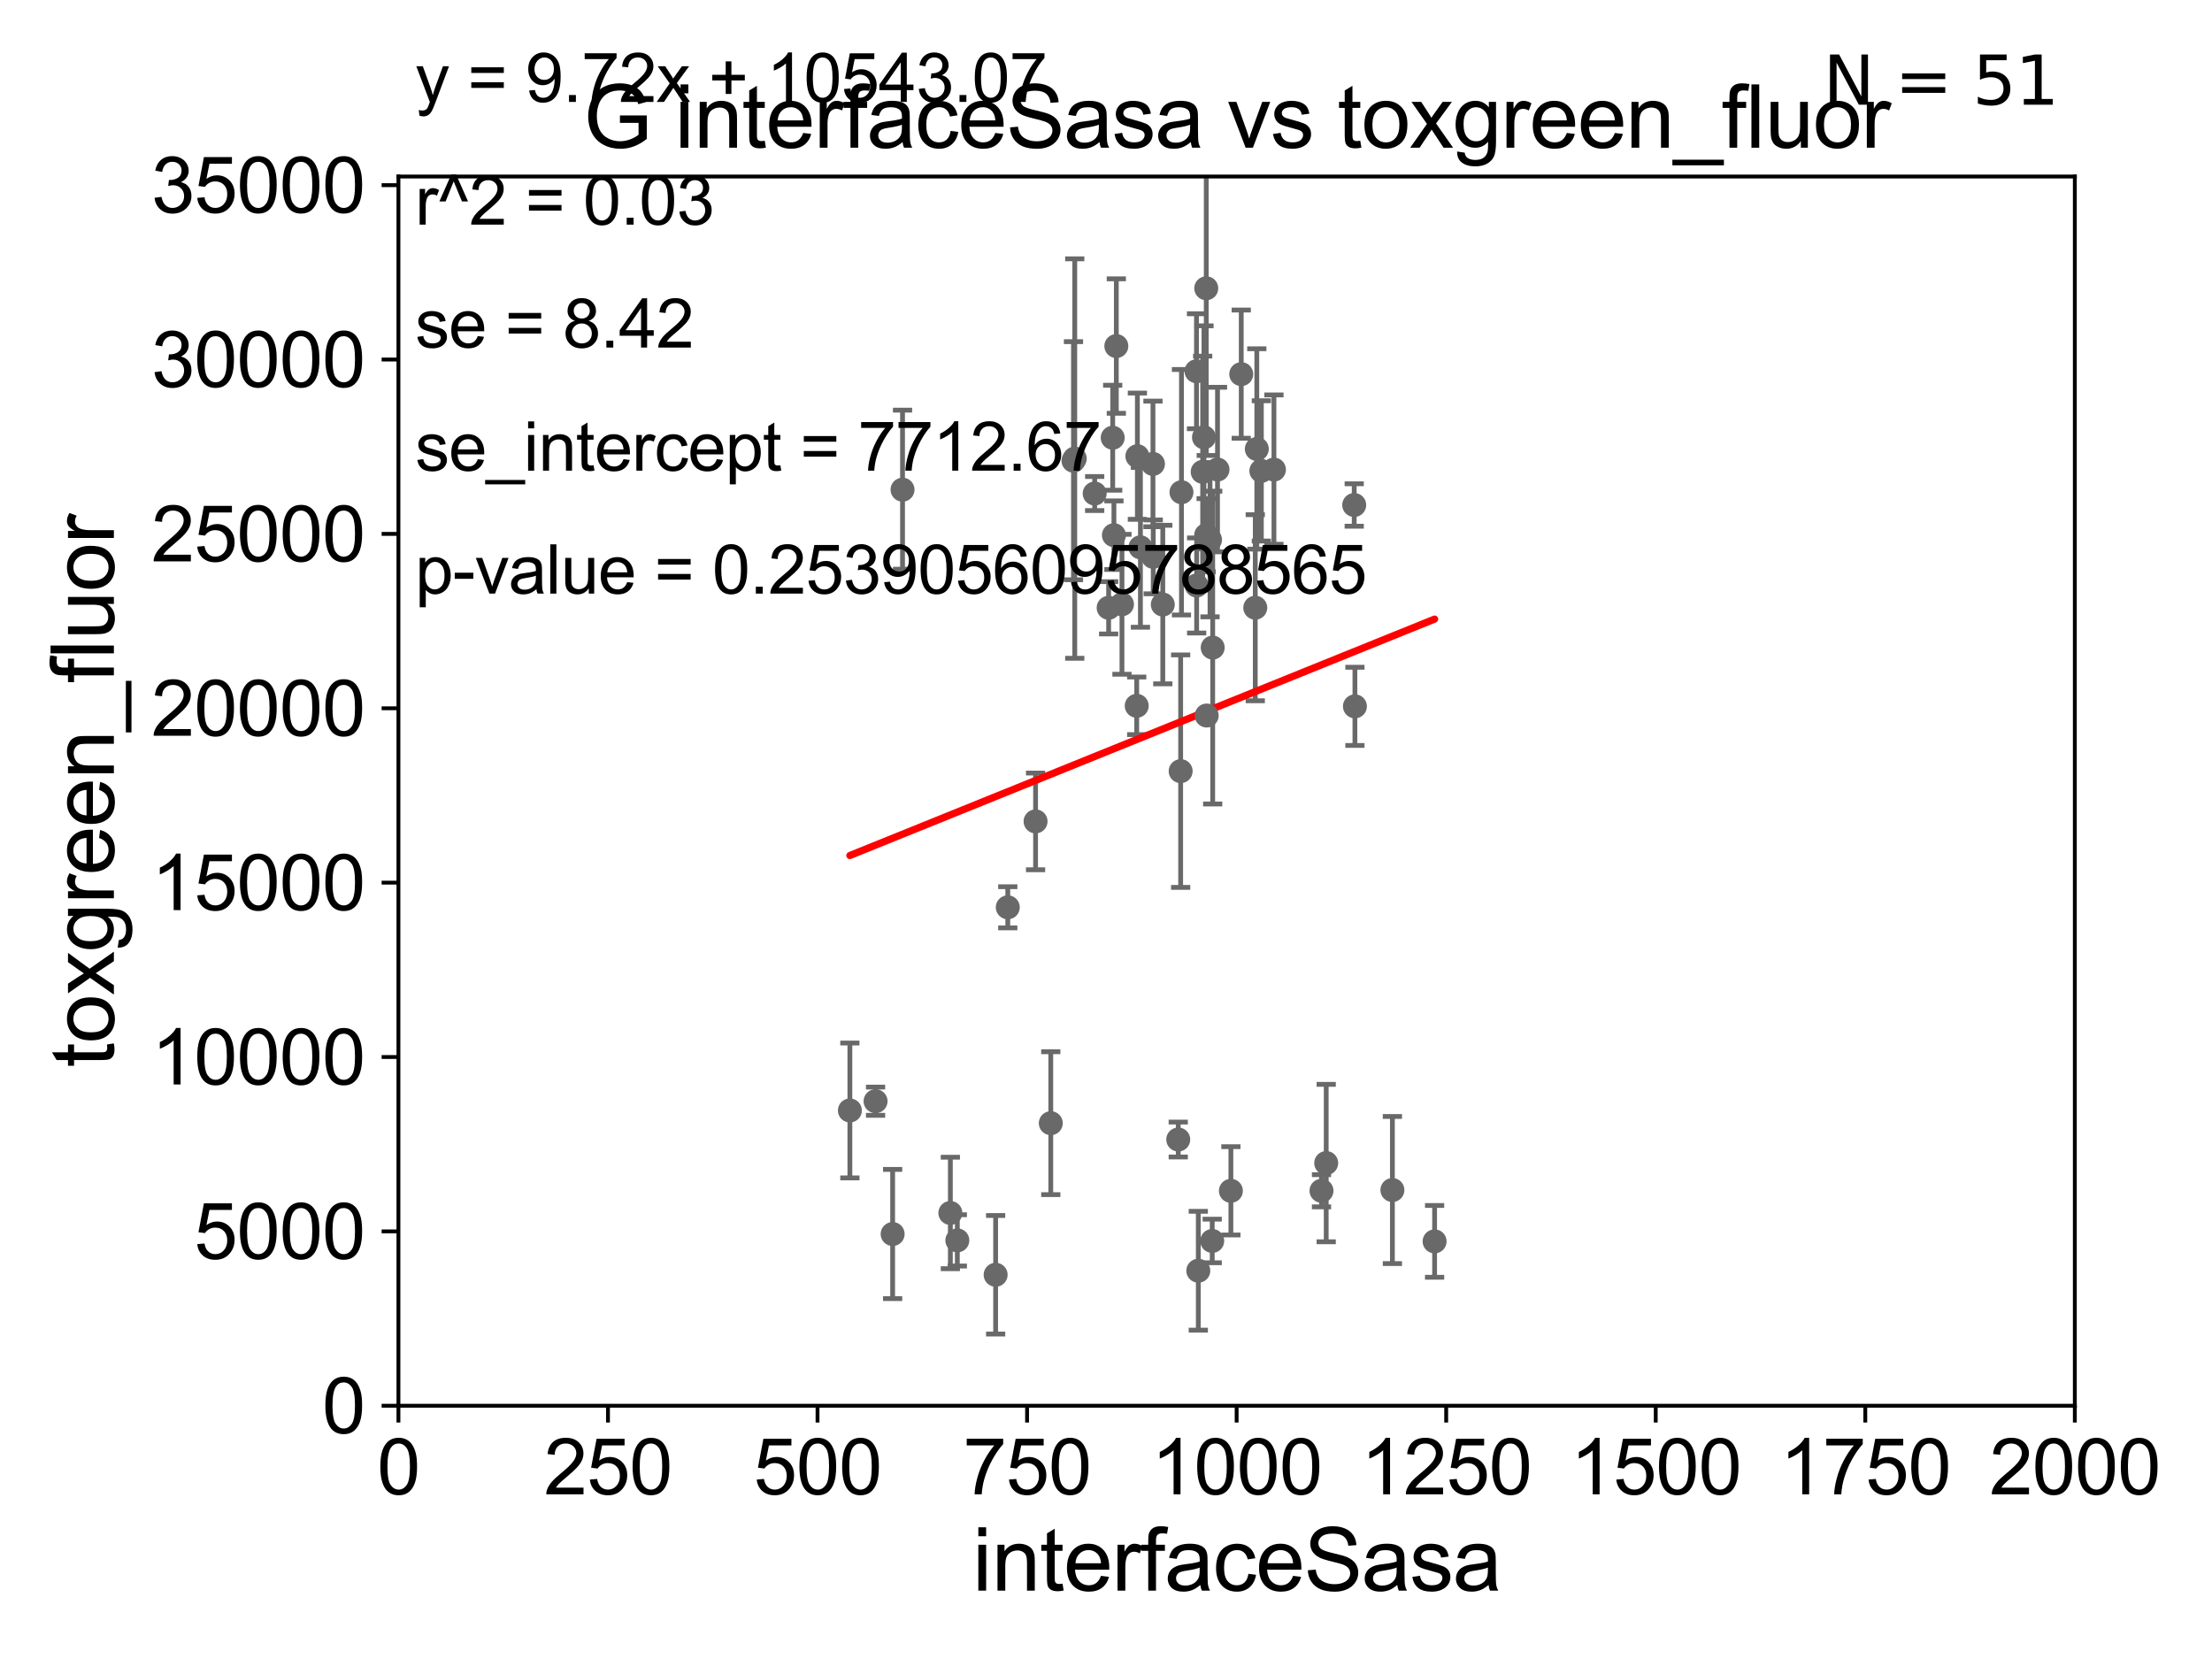 <?xml version="1.0" encoding="utf-8" standalone="no"?>
<!DOCTYPE svg PUBLIC "-//W3C//DTD SVG 1.1//EN"
  "http://www.w3.org/Graphics/SVG/1.1/DTD/svg11.dtd">
<svg xmlns:xlink="http://www.w3.org/1999/xlink" width="460.8pt" height="345.6pt" viewBox="0 0 460.8 345.6" xmlns="http://www.w3.org/2000/svg" version="1.1">
 <defs>
  <style type="text/css">*{stroke-linejoin: round; stroke-linecap: butt}</style>
 </defs>
 <g id="figure_1">
  <g id="patch_1">
   <path d="M 0 345.6 
L 460.8 345.6 
L 460.8 0 
L 0 0 
z
" style="fill: #ffffff"/>
  </g>
  <g id="axes_1">
   <g id="patch_2">
    <path d="M 83 292.84 
L 432.225 292.84 
L 432.225 36.775 
L 83 36.775 
z
" style="fill: #ffffff"/>
   </g>
   <g id="PathCollection_1">
    <defs>
     <path id="m95b4ad730a" d="M 0 1.118 
C 0.297 1.118 0.581 1 0.791 0.791 
C 1 0.581 1.118 0.297 1.118 0 
C 1.118 -0.297 1 -0.581 0.791 -0.791 
C 0.581 -1 0.297 -1.118 0 -1.118 
C -0.297 -1.118 -0.581 -1 -0.791 -0.791 
C -1 -0.581 -1.118 -0.297 -1.118 0 
C -1.118 0.297 -1 0.581 -0.791 0.791 
C -0.581 1 -0.297 1.118 0 1.118 
z
" style="stroke: #696969"/>
    </defs>
    <g clip-path="url(#pc1c7339871)">
     <use xlink:href="#m95b4ad730a" x="230.949" y="126.613" style="fill: #696969; stroke: #696969"/>
     <use xlink:href="#m95b4ad730a" x="252.07" y="112.428" style="fill: #696969; stroke: #696969"/>
     <use xlink:href="#m95b4ad730a" x="223.891" y="95.527" style="fill: #696969; stroke: #696969"/>
     <use xlink:href="#m95b4ad730a" x="228.042" y="102.813" style="fill: #696969; stroke: #696969"/>
     <use xlink:href="#m95b4ad730a" x="185.953" y="257.071" style="fill: #696969; stroke: #696969"/>
     <use xlink:href="#m95b4ad730a" x="246.121" y="102.541" style="fill: #696969; stroke: #696969"/>
     <use xlink:href="#m95b4ad730a" x="223.626" y="95.974" style="fill: #696969; stroke: #696969"/>
     <use xlink:href="#m95b4ad730a" x="207.41" y="265.558" style="fill: #696969; stroke: #696969"/>
     <use xlink:href="#m95b4ad730a" x="236.938" y="95.033" style="fill: #696969; stroke: #696969"/>
     <use xlink:href="#m95b4ad730a" x="232.051" y="111.489" style="fill: #696969; stroke: #696969"/>
     <use xlink:href="#m95b4ad730a" x="251.267" y="111.488" style="fill: #696969; stroke: #696969"/>
     <use xlink:href="#m95b4ad730a" x="253.63" y="97.813" style="fill: #696969; stroke: #696969"/>
     <use xlink:href="#m95b4ad730a" x="256.416" y="248.073" style="fill: #696969; stroke: #696969"/>
     <use xlink:href="#m95b4ad730a" x="199.43" y="258.394" style="fill: #696969; stroke: #696969"/>
     <use xlink:href="#m95b4ad730a" x="245.451" y="237.384" style="fill: #696969; stroke: #696969"/>
     <use xlink:href="#m95b4ad730a" x="231.796" y="91.187" style="fill: #696969; stroke: #696969"/>
     <use xlink:href="#m95b4ad730a" x="240.183" y="96.642" style="fill: #696969; stroke: #696969"/>
     <use xlink:href="#m95b4ad730a" x="188.014" y="102.009" style="fill: #696969; stroke: #696969"/>
     <use xlink:href="#m95b4ad730a" x="209.94" y="189.009" style="fill: #696969; stroke: #696969"/>
     <use xlink:href="#m95b4ad730a" x="177.046" y="231.33" style="fill: #696969; stroke: #696969"/>
     <use xlink:href="#m95b4ad730a" x="298.854" y="258.602" style="fill: #696969; stroke: #696969"/>
     <use xlink:href="#m95b4ad730a" x="250.81" y="91.102" style="fill: #696969; stroke: #696969"/>
     <use xlink:href="#m95b4ad730a" x="249.252" y="77.339" style="fill: #696969; stroke: #696969"/>
     <use xlink:href="#m95b4ad730a" x="252.627" y="134.903" style="fill: #696969; stroke: #696969"/>
     <use xlink:href="#m95b4ad730a" x="215.728" y="171.111" style="fill: #696969; stroke: #696969"/>
     <use xlink:href="#m95b4ad730a" x="290.062" y="247.906" style="fill: #696969; stroke: #696969"/>
     <use xlink:href="#m95b4ad730a" x="249.627" y="264.717" style="fill: #696969; stroke: #696969"/>
     <use xlink:href="#m95b4ad730a" x="276.273" y="242.287" style="fill: #696969; stroke: #696969"/>
     <use xlink:href="#m95b4ad730a" x="261.817" y="93.526" style="fill: #696969; stroke: #696969"/>
     <use xlink:href="#m95b4ad730a" x="232.552" y="72.091" style="fill: #696969; stroke: #696969"/>
     <use xlink:href="#m95b4ad730a" x="242.231" y="125.939" style="fill: #696969; stroke: #696969"/>
     <use xlink:href="#m95b4ad730a" x="240.242" y="116.005" style="fill: #696969; stroke: #696969"/>
     <use xlink:href="#m95b4ad730a" x="251.377" y="149.058" style="fill: #696969; stroke: #696969"/>
     <use xlink:href="#m95b4ad730a" x="250.539" y="98.294" style="fill: #696969; stroke: #696969"/>
     <use xlink:href="#m95b4ad730a" x="182.396" y="229.401" style="fill: #696969; stroke: #696969"/>
     <use xlink:href="#m95b4ad730a" x="258.573" y="77.939" style="fill: #696969; stroke: #696969"/>
     <use xlink:href="#m95b4ad730a" x="236.799" y="147.034" style="fill: #696969; stroke: #696969"/>
     <use xlink:href="#m95b4ad730a" x="237.572" y="114.019" style="fill: #696969; stroke: #696969"/>
     <use xlink:href="#m95b4ad730a" x="265.386" y="97.821" style="fill: #696969; stroke: #696969"/>
     <use xlink:href="#m95b4ad730a" x="262.764" y="98.095" style="fill: #696969; stroke: #696969"/>
     <use xlink:href="#m95b4ad730a" x="275.292" y="248.059" style="fill: #696969; stroke: #696969"/>
     <use xlink:href="#m95b4ad730a" x="245.952" y="160.644" style="fill: #696969; stroke: #696969"/>
     <use xlink:href="#m95b4ad730a" x="282.254" y="147.143" style="fill: #696969; stroke: #696969"/>
     <use xlink:href="#m95b4ad730a" x="251.283" y="60.054" style="fill: #696969; stroke: #696969"/>
     <use xlink:href="#m95b4ad730a" x="282.107" y="105.2" style="fill: #696969; stroke: #696969"/>
     <use xlink:href="#m95b4ad730a" x="218.899" y="233.98" style="fill: #696969; stroke: #696969"/>
     <use xlink:href="#m95b4ad730a" x="197.977" y="252.683" style="fill: #696969; stroke: #696969"/>
     <use xlink:href="#m95b4ad730a" x="233.726" y="125.886" style="fill: #696969; stroke: #696969"/>
     <use xlink:href="#m95b4ad730a" x="252.528" y="258.514" style="fill: #696969; stroke: #696969"/>
     <use xlink:href="#m95b4ad730a" x="249.283" y="121.968" style="fill: #696969; stroke: #696969"/>
     <use xlink:href="#m95b4ad730a" x="261.494" y="126.6" style="fill: #696969; stroke: #696969"/>
    </g>
   </g>
   <g id="matplotlib.axis_1">
    <g id="xtick_1">
     <g id="line2d_1">
      <defs>
       <path id="m14456c4f73" d="M 0 0 
L 0 3.5 
" style="stroke: #000000; stroke-width: 0.8"/>
      </defs>
      <g>
       <use xlink:href="#m14456c4f73" x="83" y="292.84" style="stroke: #000000; stroke-width: 0.8"/>
      </g>
     </g>
     <g id="text_1">
      <!-- 0 -->
      <g transform="translate(78.551 311.293)scale(0.16 -0.16)">
       <defs>
        <path id="ArialMT-30" d="M 266 2259 
Q 266 3072 433 3567 
Q 600 4063 929 4331 
Q 1259 4600 1759 4600 
Q 2128 4600 2406 4451 
Q 2684 4303 2865 4023 
Q 3047 3744 3150 3342 
Q 3253 2941 3253 2259 
Q 3253 1453 3087 958 
Q 2922 463 2592 192 
Q 2263 -78 1759 -78 
Q 1097 -78 719 397 
Q 266 969 266 2259 
z
M 844 2259 
Q 844 1131 1108 757 
Q 1372 384 1759 384 
Q 2147 384 2411 759 
Q 2675 1134 2675 2259 
Q 2675 3391 2411 3762 
Q 2147 4134 1753 4134 
Q 1366 4134 1134 3806 
Q 844 3388 844 2259 
z
" transform="scale(0.016)"/>
       </defs>
       <use xlink:href="#ArialMT-30"/>
      </g>
     </g>
    </g>
    <g id="xtick_2">
     <g id="line2d_2">
      <g>
       <use xlink:href="#m14456c4f73" x="126.653" y="292.84" style="stroke: #000000; stroke-width: 0.8"/>
      </g>
     </g>
     <g id="text_2">
      <!-- 250 -->
      <g transform="translate(113.307 311.293)scale(0.16 -0.16)">
       <defs>
        <path id="ArialMT-32" d="M 3222 541 
L 3222 0 
L 194 0 
Q 188 203 259 391 
Q 375 700 629 1000 
Q 884 1300 1366 1694 
Q 2113 2306 2375 2664 
Q 2638 3022 2638 3341 
Q 2638 3675 2398 3904 
Q 2159 4134 1775 4134 
Q 1369 4134 1125 3890 
Q 881 3647 878 3216 
L 300 3275 
Q 359 3922 746 4261 
Q 1134 4600 1788 4600 
Q 2447 4600 2831 4234 
Q 3216 3869 3216 3328 
Q 3216 3053 3103 2787 
Q 2991 2522 2730 2228 
Q 2469 1934 1863 1422 
Q 1356 997 1212 845 
Q 1069 694 975 541 
L 3222 541 
z
" transform="scale(0.016)"/>
        <path id="ArialMT-35" d="M 266 1200 
L 856 1250 
Q 922 819 1161 601 
Q 1400 384 1738 384 
Q 2144 384 2425 690 
Q 2706 997 2706 1503 
Q 2706 1984 2436 2262 
Q 2166 2541 1728 2541 
Q 1456 2541 1237 2417 
Q 1019 2294 894 2097 
L 366 2166 
L 809 4519 
L 3088 4519 
L 3088 3981 
L 1259 3981 
L 1013 2750 
Q 1425 3038 1878 3038 
Q 2478 3038 2890 2622 
Q 3303 2206 3303 1553 
Q 3303 931 2941 478 
Q 2500 -78 1738 -78 
Q 1113 -78 717 272 
Q 322 622 266 1200 
z
" transform="scale(0.016)"/>
       </defs>
       <use xlink:href="#ArialMT-32"/>
       <use xlink:href="#ArialMT-35" x="55.615"/>
       <use xlink:href="#ArialMT-30" x="111.23"/>
      </g>
     </g>
    </g>
    <g id="xtick_3">
     <g id="line2d_3">
      <g>
       <use xlink:href="#m14456c4f73" x="170.306" y="292.84" style="stroke: #000000; stroke-width: 0.8"/>
      </g>
     </g>
     <g id="text_3">
      <!-- 500 -->
      <g transform="translate(156.96 311.293)scale(0.16 -0.16)">
       <use xlink:href="#ArialMT-35"/>
       <use xlink:href="#ArialMT-30" x="55.615"/>
       <use xlink:href="#ArialMT-30" x="111.23"/>
      </g>
     </g>
    </g>
    <g id="xtick_4">
     <g id="line2d_4">
      <g>
       <use xlink:href="#m14456c4f73" x="213.959" y="292.84" style="stroke: #000000; stroke-width: 0.8"/>
      </g>
     </g>
     <g id="text_4">
      <!-- 750 -->
      <g transform="translate(200.613 311.293)scale(0.16 -0.16)">
       <defs>
        <path id="ArialMT-37" d="M 303 3981 
L 303 4522 
L 3269 4522 
L 3269 4084 
Q 2831 3619 2401 2847 
Q 1972 2075 1738 1259 
Q 1569 684 1522 0 
L 944 0 
Q 953 541 1156 1306 
Q 1359 2072 1739 2783 
Q 2119 3494 2547 3981 
L 303 3981 
z
" transform="scale(0.016)"/>
       </defs>
       <use xlink:href="#ArialMT-37"/>
       <use xlink:href="#ArialMT-35" x="55.615"/>
       <use xlink:href="#ArialMT-30" x="111.23"/>
      </g>
     </g>
    </g>
    <g id="xtick_5">
     <g id="line2d_5">
      <g>
       <use xlink:href="#m14456c4f73" x="257.613" y="292.84" style="stroke: #000000; stroke-width: 0.8"/>
      </g>
     </g>
     <g id="text_5">
      <!-- 1000 -->
      <g transform="translate(239.817 311.293)scale(0.16 -0.16)">
       <defs>
        <path id="ArialMT-31" d="M 2384 0 
L 1822 0 
L 1822 3584 
Q 1619 3391 1289 3197 
Q 959 3003 697 2906 
L 697 3450 
Q 1169 3672 1522 3987 
Q 1875 4303 2022 4600 
L 2384 4600 
L 2384 0 
z
" transform="scale(0.016)"/>
       </defs>
       <use xlink:href="#ArialMT-31"/>
       <use xlink:href="#ArialMT-30" x="55.615"/>
       <use xlink:href="#ArialMT-30" x="111.23"/>
       <use xlink:href="#ArialMT-30" x="166.846"/>
      </g>
     </g>
    </g>
    <g id="xtick_6">
     <g id="line2d_6">
      <g>
       <use xlink:href="#m14456c4f73" x="301.266" y="292.84" style="stroke: #000000; stroke-width: 0.8"/>
      </g>
     </g>
     <g id="text_6">
      <!-- 1250 -->
      <g transform="translate(283.471 311.293)scale(0.16 -0.16)">
       <use xlink:href="#ArialMT-31"/>
       <use xlink:href="#ArialMT-32" x="55.615"/>
       <use xlink:href="#ArialMT-35" x="111.23"/>
       <use xlink:href="#ArialMT-30" x="166.846"/>
      </g>
     </g>
    </g>
    <g id="xtick_7">
     <g id="line2d_7">
      <g>
       <use xlink:href="#m14456c4f73" x="344.919" y="292.84" style="stroke: #000000; stroke-width: 0.8"/>
      </g>
     </g>
     <g id="text_7">
      <!-- 1500 -->
      <g transform="translate(327.124 311.293)scale(0.16 -0.16)">
       <use xlink:href="#ArialMT-31"/>
       <use xlink:href="#ArialMT-35" x="55.615"/>
       <use xlink:href="#ArialMT-30" x="111.23"/>
       <use xlink:href="#ArialMT-30" x="166.846"/>
      </g>
     </g>
    </g>
    <g id="xtick_8">
     <g id="line2d_8">
      <g>
       <use xlink:href="#m14456c4f73" x="388.572" y="292.84" style="stroke: #000000; stroke-width: 0.8"/>
      </g>
     </g>
     <g id="text_8">
      <!-- 1750 -->
      <g transform="translate(370.777 311.293)scale(0.16 -0.16)">
       <use xlink:href="#ArialMT-31"/>
       <use xlink:href="#ArialMT-37" x="55.615"/>
       <use xlink:href="#ArialMT-35" x="111.23"/>
       <use xlink:href="#ArialMT-30" x="166.846"/>
      </g>
     </g>
    </g>
    <g id="xtick_9">
     <g id="line2d_9">
      <g>
       <use xlink:href="#m14456c4f73" x="432.225" y="292.84" style="stroke: #000000; stroke-width: 0.8"/>
      </g>
     </g>
     <g id="text_9">
      <!-- 2000 -->
      <g transform="translate(414.43 311.293)scale(0.16 -0.16)">
       <use xlink:href="#ArialMT-32"/>
       <use xlink:href="#ArialMT-30" x="55.615"/>
       <use xlink:href="#ArialMT-30" x="111.23"/>
       <use xlink:href="#ArialMT-30" x="166.846"/>
      </g>
     </g>
    </g>
    <g id="text_10">
     <!-- interfaceSasa -->
     <g transform="translate(202.583 331.357)scale(0.18 -0.18)">
      <defs>
       <path id="ArialMT-69" d="M 425 3934 
L 425 4581 
L 988 4581 
L 988 3934 
L 425 3934 
z
M 425 0 
L 425 3319 
L 988 3319 
L 988 0 
L 425 0 
z
" transform="scale(0.016)"/>
       <path id="ArialMT-6e" d="M 422 0 
L 422 3319 
L 928 3319 
L 928 2847 
Q 1294 3394 1984 3394 
Q 2284 3394 2536 3286 
Q 2788 3178 2913 3003 
Q 3038 2828 3088 2588 
Q 3119 2431 3119 2041 
L 3119 0 
L 2556 0 
L 2556 2019 
Q 2556 2363 2490 2533 
Q 2425 2703 2258 2804 
Q 2091 2906 1866 2906 
Q 1506 2906 1245 2678 
Q 984 2450 984 1813 
L 984 0 
L 422 0 
z
" transform="scale(0.016)"/>
       <path id="ArialMT-74" d="M 1650 503 
L 1731 6 
Q 1494 -44 1306 -44 
Q 1000 -44 831 53 
Q 663 150 594 308 
Q 525 466 525 972 
L 525 2881 
L 113 2881 
L 113 3319 
L 525 3319 
L 525 4141 
L 1084 4478 
L 1084 3319 
L 1650 3319 
L 1650 2881 
L 1084 2881 
L 1084 941 
Q 1084 700 1114 631 
Q 1144 563 1211 522 
Q 1278 481 1403 481 
Q 1497 481 1650 503 
z
" transform="scale(0.016)"/>
       <path id="ArialMT-65" d="M 2694 1069 
L 3275 997 
Q 3138 488 2766 206 
Q 2394 -75 1816 -75 
Q 1088 -75 661 373 
Q 234 822 234 1631 
Q 234 2469 665 2931 
Q 1097 3394 1784 3394 
Q 2450 3394 2872 2941 
Q 3294 2488 3294 1666 
Q 3294 1616 3291 1516 
L 816 1516 
Q 847 969 1125 678 
Q 1403 388 1819 388 
Q 2128 388 2347 550 
Q 2566 713 2694 1069 
z
M 847 1978 
L 2700 1978 
Q 2663 2397 2488 2606 
Q 2219 2931 1791 2931 
Q 1403 2931 1139 2672 
Q 875 2413 847 1978 
z
" transform="scale(0.016)"/>
       <path id="ArialMT-72" d="M 416 0 
L 416 3319 
L 922 3319 
L 922 2816 
Q 1116 3169 1280 3281 
Q 1444 3394 1641 3394 
Q 1925 3394 2219 3213 
L 2025 2691 
Q 1819 2813 1613 2813 
Q 1428 2813 1281 2702 
Q 1134 2591 1072 2394 
Q 978 2094 978 1738 
L 978 0 
L 416 0 
z
" transform="scale(0.016)"/>
       <path id="ArialMT-66" d="M 556 0 
L 556 2881 
L 59 2881 
L 59 3319 
L 556 3319 
L 556 3672 
Q 556 4006 616 4169 
Q 697 4388 901 4523 
Q 1106 4659 1475 4659 
Q 1713 4659 2000 4603 
L 1916 4113 
Q 1741 4144 1584 4144 
Q 1328 4144 1222 4034 
Q 1116 3925 1116 3625 
L 1116 3319 
L 1763 3319 
L 1763 2881 
L 1116 2881 
L 1116 0 
L 556 0 
z
" transform="scale(0.016)"/>
       <path id="ArialMT-61" d="M 2588 409 
Q 2275 144 1986 34 
Q 1697 -75 1366 -75 
Q 819 -75 525 192 
Q 231 459 231 875 
Q 231 1119 342 1320 
Q 453 1522 633 1644 
Q 813 1766 1038 1828 
Q 1203 1872 1538 1913 
Q 2219 1994 2541 2106 
Q 2544 2222 2544 2253 
Q 2544 2597 2384 2738 
Q 2169 2928 1744 2928 
Q 1347 2928 1158 2789 
Q 969 2650 878 2297 
L 328 2372 
Q 403 2725 575 2942 
Q 747 3159 1072 3276 
Q 1397 3394 1825 3394 
Q 2250 3394 2515 3294 
Q 2781 3194 2906 3042 
Q 3031 2891 3081 2659 
Q 3109 2516 3109 2141 
L 3109 1391 
Q 3109 606 3145 398 
Q 3181 191 3288 0 
L 2700 0 
Q 2613 175 2588 409 
z
M 2541 1666 
Q 2234 1541 1622 1453 
Q 1275 1403 1131 1340 
Q 988 1278 909 1158 
Q 831 1038 831 891 
Q 831 666 1001 516 
Q 1172 366 1500 366 
Q 1825 366 2078 508 
Q 2331 650 2450 897 
Q 2541 1088 2541 1459 
L 2541 1666 
z
" transform="scale(0.016)"/>
       <path id="ArialMT-63" d="M 2588 1216 
L 3141 1144 
Q 3050 572 2676 248 
Q 2303 -75 1759 -75 
Q 1078 -75 664 370 
Q 250 816 250 1647 
Q 250 2184 428 2587 
Q 606 2991 970 3192 
Q 1334 3394 1763 3394 
Q 2303 3394 2647 3120 
Q 2991 2847 3088 2344 
L 2541 2259 
Q 2463 2594 2264 2762 
Q 2066 2931 1784 2931 
Q 1359 2931 1093 2626 
Q 828 2322 828 1663 
Q 828 994 1084 691 
Q 1341 388 1753 388 
Q 2084 388 2306 591 
Q 2528 794 2588 1216 
z
" transform="scale(0.016)"/>
       <path id="ArialMT-53" d="M 288 1472 
L 859 1522 
Q 900 1178 1048 958 
Q 1197 738 1509 602 
Q 1822 466 2213 466 
Q 2559 466 2825 569 
Q 3091 672 3220 851 
Q 3350 1031 3350 1244 
Q 3350 1459 3225 1620 
Q 3100 1781 2813 1891 
Q 2628 1963 1997 2114 
Q 1366 2266 1113 2400 
Q 784 2572 623 2826 
Q 463 3081 463 3397 
Q 463 3744 659 4045 
Q 856 4347 1234 4503 
Q 1613 4659 2075 4659 
Q 2584 4659 2973 4495 
Q 3363 4331 3572 4012 
Q 3781 3694 3797 3291 
L 3216 3247 
Q 3169 3681 2898 3903 
Q 2628 4125 2100 4125 
Q 1550 4125 1298 3923 
Q 1047 3722 1047 3438 
Q 1047 3191 1225 3031 
Q 1400 2872 2139 2705 
Q 2878 2538 3153 2413 
Q 3553 2228 3743 1945 
Q 3934 1663 3934 1294 
Q 3934 928 3725 604 
Q 3516 281 3123 101 
Q 2731 -78 2241 -78 
Q 1619 -78 1198 103 
Q 778 284 539 648 
Q 300 1013 288 1472 
z
" transform="scale(0.016)"/>
       <path id="ArialMT-73" d="M 197 991 
L 753 1078 
Q 800 744 1014 566 
Q 1228 388 1613 388 
Q 2000 388 2187 545 
Q 2375 703 2375 916 
Q 2375 1106 2209 1216 
Q 2094 1291 1634 1406 
Q 1016 1563 777 1677 
Q 538 1791 414 1992 
Q 291 2194 291 2438 
Q 291 2659 392 2848 
Q 494 3038 669 3163 
Q 800 3259 1026 3326 
Q 1253 3394 1513 3394 
Q 1903 3394 2198 3281 
Q 2494 3169 2634 2976 
Q 2775 2784 2828 2463 
L 2278 2388 
Q 2241 2644 2061 2787 
Q 1881 2931 1553 2931 
Q 1166 2931 1000 2803 
Q 834 2675 834 2503 
Q 834 2394 903 2306 
Q 972 2216 1119 2156 
Q 1203 2125 1616 2013 
Q 2213 1853 2448 1751 
Q 2684 1650 2818 1456 
Q 2953 1263 2953 975 
Q 2953 694 2789 445 
Q 2625 197 2315 61 
Q 2006 -75 1616 -75 
Q 969 -75 630 194 
Q 291 463 197 991 
z
" transform="scale(0.016)"/>
      </defs>
      <use xlink:href="#ArialMT-69"/>
      <use xlink:href="#ArialMT-6e" x="22.217"/>
      <use xlink:href="#ArialMT-74" x="77.832"/>
      <use xlink:href="#ArialMT-65" x="105.615"/>
      <use xlink:href="#ArialMT-72" x="161.23"/>
      <use xlink:href="#ArialMT-66" x="194.531"/>
      <use xlink:href="#ArialMT-61" x="222.314"/>
      <use xlink:href="#ArialMT-63" x="277.93"/>
      <use xlink:href="#ArialMT-65" x="327.93"/>
      <use xlink:href="#ArialMT-53" x="383.545"/>
      <use xlink:href="#ArialMT-61" x="450.244"/>
      <use xlink:href="#ArialMT-73" x="505.859"/>
      <use xlink:href="#ArialMT-61" x="555.859"/>
     </g>
    </g>
   </g>
   <g id="matplotlib.axis_2">
    <g id="ytick_1">
     <g id="line2d_10">
      <defs>
       <path id="m5af292635e" d="M 0 0 
L -3.5 0 
" style="stroke: #000000; stroke-width: 0.8"/>
      </defs>
      <g>
       <use xlink:href="#m5af292635e" x="83" y="292.84" style="stroke: #000000; stroke-width: 0.8"/>
      </g>
     </g>
     <g id="text_11">
      <!-- 0 -->
      <g transform="translate(67.103 298.566)scale(0.16 -0.16)">
       <use xlink:href="#ArialMT-30"/>
      </g>
     </g>
    </g>
    <g id="ytick_2">
     <g id="line2d_11">
      <g>
       <use xlink:href="#m5af292635e" x="83" y="256.516" style="stroke: #000000; stroke-width: 0.8"/>
      </g>
     </g>
     <g id="text_12">
      <!-- 5000 -->
      <g transform="translate(40.41 262.242)scale(0.16 -0.16)">
       <use xlink:href="#ArialMT-35"/>
       <use xlink:href="#ArialMT-30" x="55.615"/>
       <use xlink:href="#ArialMT-30" x="111.23"/>
       <use xlink:href="#ArialMT-30" x="166.846"/>
      </g>
     </g>
    </g>
    <g id="ytick_3">
     <g id="line2d_12">
      <g>
       <use xlink:href="#m5af292635e" x="83" y="220.192" style="stroke: #000000; stroke-width: 0.8"/>
      </g>
     </g>
     <g id="text_13">
      <!-- 10000 -->
      <g transform="translate(31.512 225.918)scale(0.16 -0.16)">
       <use xlink:href="#ArialMT-31"/>
       <use xlink:href="#ArialMT-30" x="55.615"/>
       <use xlink:href="#ArialMT-30" x="111.23"/>
       <use xlink:href="#ArialMT-30" x="166.846"/>
       <use xlink:href="#ArialMT-30" x="222.461"/>
      </g>
     </g>
    </g>
    <g id="ytick_4">
     <g id="line2d_13">
      <g>
       <use xlink:href="#m5af292635e" x="83" y="183.867" style="stroke: #000000; stroke-width: 0.8"/>
      </g>
     </g>
     <g id="text_14">
      <!-- 15000 -->
      <g transform="translate(31.512 189.594)scale(0.16 -0.16)">
       <use xlink:href="#ArialMT-31"/>
       <use xlink:href="#ArialMT-35" x="55.615"/>
       <use xlink:href="#ArialMT-30" x="111.23"/>
       <use xlink:href="#ArialMT-30" x="166.846"/>
       <use xlink:href="#ArialMT-30" x="222.461"/>
      </g>
     </g>
    </g>
    <g id="ytick_5">
     <g id="line2d_14">
      <g>
       <use xlink:href="#m5af292635e" x="83" y="147.543" style="stroke: #000000; stroke-width: 0.8"/>
      </g>
     </g>
     <g id="text_15">
      <!-- 20000 -->
      <g transform="translate(31.512 153.27)scale(0.16 -0.16)">
       <use xlink:href="#ArialMT-32"/>
       <use xlink:href="#ArialMT-30" x="55.615"/>
       <use xlink:href="#ArialMT-30" x="111.23"/>
       <use xlink:href="#ArialMT-30" x="166.846"/>
       <use xlink:href="#ArialMT-30" x="222.461"/>
      </g>
     </g>
    </g>
    <g id="ytick_6">
     <g id="line2d_15">
      <g>
       <use xlink:href="#m5af292635e" x="83" y="111.219" style="stroke: #000000; stroke-width: 0.8"/>
      </g>
     </g>
     <g id="text_16">
      <!-- 25000 -->
      <g transform="translate(31.512 116.945)scale(0.16 -0.16)">
       <use xlink:href="#ArialMT-32"/>
       <use xlink:href="#ArialMT-35" x="55.615"/>
       <use xlink:href="#ArialMT-30" x="111.23"/>
       <use xlink:href="#ArialMT-30" x="166.846"/>
       <use xlink:href="#ArialMT-30" x="222.461"/>
      </g>
     </g>
    </g>
    <g id="ytick_7">
     <g id="line2d_16">
      <g>
       <use xlink:href="#m5af292635e" x="83" y="74.895" style="stroke: #000000; stroke-width: 0.8"/>
      </g>
     </g>
     <g id="text_17">
      <!-- 30000 -->
      <g transform="translate(31.512 80.621)scale(0.16 -0.16)">
       <defs>
        <path id="ArialMT-33" d="M 269 1209 
L 831 1284 
Q 928 806 1161 595 
Q 1394 384 1728 384 
Q 2125 384 2398 659 
Q 2672 934 2672 1341 
Q 2672 1728 2419 1979 
Q 2166 2231 1775 2231 
Q 1616 2231 1378 2169 
L 1441 2663 
Q 1497 2656 1531 2656 
Q 1891 2656 2178 2843 
Q 2466 3031 2466 3422 
Q 2466 3731 2256 3934 
Q 2047 4138 1716 4138 
Q 1388 4138 1169 3931 
Q 950 3725 888 3313 
L 325 3413 
Q 428 3978 793 4289 
Q 1159 4600 1703 4600 
Q 2078 4600 2393 4439 
Q 2709 4278 2876 4000 
Q 3044 3722 3044 3409 
Q 3044 3113 2884 2869 
Q 2725 2625 2413 2481 
Q 2819 2388 3044 2092 
Q 3269 1797 3269 1353 
Q 3269 753 2831 336 
Q 2394 -81 1725 -81 
Q 1122 -81 723 278 
Q 325 638 269 1209 
z
" transform="scale(0.016)"/>
       </defs>
       <use xlink:href="#ArialMT-33"/>
       <use xlink:href="#ArialMT-30" x="55.615"/>
       <use xlink:href="#ArialMT-30" x="111.23"/>
       <use xlink:href="#ArialMT-30" x="166.846"/>
       <use xlink:href="#ArialMT-30" x="222.461"/>
      </g>
     </g>
    </g>
    <g id="ytick_8">
     <g id="line2d_17">
      <g>
       <use xlink:href="#m5af292635e" x="83" y="38.571" style="stroke: #000000; stroke-width: 0.8"/>
      </g>
     </g>
     <g id="text_18">
      <!-- 35000 -->
      <g transform="translate(31.512 44.297)scale(0.16 -0.16)">
       <use xlink:href="#ArialMT-33"/>
       <use xlink:href="#ArialMT-35" x="55.615"/>
       <use xlink:href="#ArialMT-30" x="111.23"/>
       <use xlink:href="#ArialMT-30" x="166.846"/>
       <use xlink:href="#ArialMT-30" x="222.461"/>
      </g>
     </g>
    </g>
    <g id="text_19">
     <!-- toxgreen_fluor -->
     <g transform="translate(23.724 222.34)rotate(-90)scale(0.18 -0.18)">
      <defs>
       <path id="ArialMT-6f" d="M 213 1659 
Q 213 2581 725 3025 
Q 1153 3394 1769 3394 
Q 2453 3394 2887 2945 
Q 3322 2497 3322 1706 
Q 3322 1066 3130 698 
Q 2938 331 2570 128 
Q 2203 -75 1769 -75 
Q 1072 -75 642 372 
Q 213 819 213 1659 
z
M 791 1659 
Q 791 1022 1069 705 
Q 1347 388 1769 388 
Q 2188 388 2466 706 
Q 2744 1025 2744 1678 
Q 2744 2294 2464 2611 
Q 2184 2928 1769 2928 
Q 1347 2928 1069 2612 
Q 791 2297 791 1659 
z
" transform="scale(0.016)"/>
       <path id="ArialMT-78" d="M 47 0 
L 1259 1725 
L 138 3319 
L 841 3319 
L 1350 2541 
Q 1494 2319 1581 2169 
Q 1719 2375 1834 2534 
L 2394 3319 
L 3066 3319 
L 1919 1756 
L 3153 0 
L 2463 0 
L 1781 1031 
L 1600 1309 
L 728 0 
L 47 0 
z
" transform="scale(0.016)"/>
       <path id="ArialMT-67" d="M 319 -275 
L 866 -356 
Q 900 -609 1056 -725 
Q 1266 -881 1628 -881 
Q 2019 -881 2231 -725 
Q 2444 -569 2519 -288 
Q 2563 -116 2559 434 
Q 2191 0 1641 0 
Q 956 0 581 494 
Q 206 988 206 1678 
Q 206 2153 378 2554 
Q 550 2956 876 3175 
Q 1203 3394 1644 3394 
Q 2231 3394 2613 2919 
L 2613 3319 
L 3131 3319 
L 3131 450 
Q 3131 -325 2973 -648 
Q 2816 -972 2473 -1159 
Q 2131 -1347 1631 -1347 
Q 1038 -1347 672 -1080 
Q 306 -813 319 -275 
z
M 784 1719 
Q 784 1066 1043 766 
Q 1303 466 1694 466 
Q 2081 466 2343 764 
Q 2606 1063 2606 1700 
Q 2606 2309 2336 2618 
Q 2066 2928 1684 2928 
Q 1309 2928 1046 2623 
Q 784 2319 784 1719 
z
" transform="scale(0.016)"/>
       <path id="ArialMT-5f" d="M -97 -1272 
L -97 -866 
L 3631 -866 
L 3631 -1272 
L -97 -1272 
z
" transform="scale(0.016)"/>
       <path id="ArialMT-6c" d="M 409 0 
L 409 4581 
L 972 4581 
L 972 0 
L 409 0 
z
" transform="scale(0.016)"/>
       <path id="ArialMT-75" d="M 2597 0 
L 2597 488 
Q 2209 -75 1544 -75 
Q 1250 -75 995 37 
Q 741 150 617 320 
Q 494 491 444 738 
Q 409 903 409 1263 
L 409 3319 
L 972 3319 
L 972 1478 
Q 972 1038 1006 884 
Q 1059 663 1231 536 
Q 1403 409 1656 409 
Q 1909 409 2131 539 
Q 2353 669 2445 892 
Q 2538 1116 2538 1541 
L 2538 3319 
L 3100 3319 
L 3100 0 
L 2597 0 
z
" transform="scale(0.016)"/>
      </defs>
      <use xlink:href="#ArialMT-74"/>
      <use xlink:href="#ArialMT-6f" x="27.783"/>
      <use xlink:href="#ArialMT-78" x="83.398"/>
      <use xlink:href="#ArialMT-67" x="133.398"/>
      <use xlink:href="#ArialMT-72" x="189.014"/>
      <use xlink:href="#ArialMT-65" x="222.314"/>
      <use xlink:href="#ArialMT-65" x="277.93"/>
      <use xlink:href="#ArialMT-6e" x="333.545"/>
      <use xlink:href="#ArialMT-5f" x="389.16"/>
      <use xlink:href="#ArialMT-66" x="444.775"/>
      <use xlink:href="#ArialMT-6c" x="472.559"/>
      <use xlink:href="#ArialMT-75" x="494.775"/>
      <use xlink:href="#ArialMT-6f" x="550.391"/>
      <use xlink:href="#ArialMT-72" x="606.006"/>
     </g>
    </g>
   </g>
   <g id="LineCollection_1">
    <path d="M 230.949 132.064 
L 230.949 121.162 
" clip-path="url(#pc1c7339871)" style="fill: none; stroke: #696969"/>
    <path d="M 252.07 128.494 
L 252.07 96.362 
" clip-path="url(#pc1c7339871)" style="fill: none; stroke: #696969"/>
    <path d="M 223.891 137.134 
L 223.891 53.92 
" clip-path="url(#pc1c7339871)" style="fill: none; stroke: #696969"/>
    <path d="M 228.042 106.356 
L 228.042 99.27 
" clip-path="url(#pc1c7339871)" style="fill: none; stroke: #696969"/>
    <path d="M 185.953 270.53 
L 185.953 243.611 
" clip-path="url(#pc1c7339871)" style="fill: none; stroke: #696969"/>
    <path d="M 246.121 128.111 
L 246.121 76.97 
" clip-path="url(#pc1c7339871)" style="fill: none; stroke: #696969"/>
    <path d="M 223.626 120.774 
L 223.626 71.173 
" clip-path="url(#pc1c7339871)" style="fill: none; stroke: #696969"/>
    <path d="M 207.41 277.906 
L 207.41 253.209 
" clip-path="url(#pc1c7339871)" style="fill: none; stroke: #696969"/>
    <path d="M 236.938 108.182 
L 236.938 81.885 
" clip-path="url(#pc1c7339871)" style="fill: none; stroke: #696969"/>
    <path d="M 232.051 118.631 
L 232.051 104.348 
" clip-path="url(#pc1c7339871)" style="fill: none; stroke: #696969"/>
    <path d="M 251.267 119.104 
L 251.267 103.872 
" clip-path="url(#pc1c7339871)" style="fill: none; stroke: #696969"/>
    <path d="M 253.63 114.953 
L 253.63 80.673 
" clip-path="url(#pc1c7339871)" style="fill: none; stroke: #696969"/>
    <path d="M 256.416 257.271 
L 256.416 238.876 
" clip-path="url(#pc1c7339871)" style="fill: none; stroke: #696969"/>
    <path d="M 199.43 263.737 
L 199.43 253.051 
" clip-path="url(#pc1c7339871)" style="fill: none; stroke: #696969"/>
    <path d="M 245.451 241.022 
L 245.451 233.746 
" clip-path="url(#pc1c7339871)" style="fill: none; stroke: #696969"/>
    <path d="M 231.796 102.122 
L 231.796 80.251 
" clip-path="url(#pc1c7339871)" style="fill: none; stroke: #696969"/>
    <path d="M 240.183 109.725 
L 240.183 83.558 
" clip-path="url(#pc1c7339871)" style="fill: none; stroke: #696969"/>
    <path d="M 188.014 118.578 
L 188.014 85.439 
" clip-path="url(#pc1c7339871)" style="fill: none; stroke: #696969"/>
    <path d="M 209.94 193.298 
L 209.94 184.72 
" clip-path="url(#pc1c7339871)" style="fill: none; stroke: #696969"/>
    <path d="M 177.046 245.38 
L 177.046 217.28 
" clip-path="url(#pc1c7339871)" style="fill: none; stroke: #696969"/>
    <path d="M 298.854 266.076 
L 298.854 251.127 
" clip-path="url(#pc1c7339871)" style="fill: none; stroke: #696969"/>
    <path d="M 250.81 114.329 
L 250.81 67.876 
" clip-path="url(#pc1c7339871)" style="fill: none; stroke: #696969"/>
    <path d="M 249.252 89.318 
L 249.252 65.36 
" clip-path="url(#pc1c7339871)" style="fill: none; stroke: #696969"/>
    <path d="M 252.627 167.484 
L 252.627 102.322 
" clip-path="url(#pc1c7339871)" style="fill: none; stroke: #696969"/>
    <path d="M 215.728 181.185 
L 215.728 161.038 
" clip-path="url(#pc1c7339871)" style="fill: none; stroke: #696969"/>
    <path d="M 290.062 263.231 
L 290.062 232.581 
" clip-path="url(#pc1c7339871)" style="fill: none; stroke: #696969"/>
    <path d="M 249.627 277.093 
L 249.627 252.34 
" clip-path="url(#pc1c7339871)" style="fill: none; stroke: #696969"/>
    <path d="M 276.273 258.685 
L 276.273 225.89 
" clip-path="url(#pc1c7339871)" style="fill: none; stroke: #696969"/>
    <path d="M 261.817 114.398 
L 261.817 72.653 
" clip-path="url(#pc1c7339871)" style="fill: none; stroke: #696969"/>
    <path d="M 232.552 86.098 
L 232.552 58.084 
" clip-path="url(#pc1c7339871)" style="fill: none; stroke: #696969"/>
    <path d="M 242.231 142.455 
L 242.231 109.423 
" clip-path="url(#pc1c7339871)" style="fill: none; stroke: #696969"/>
    <path d="M 240.242 123.696 
L 240.242 108.315 
" clip-path="url(#pc1c7339871)" style="fill: none; stroke: #696969"/>
    <path d="M 251.377 149.554 
L 251.377 148.562 
" clip-path="url(#pc1c7339871)" style="fill: none; stroke: #696969"/>
    <path d="M 250.539 122.401 
L 250.539 74.187 
" clip-path="url(#pc1c7339871)" style="fill: none; stroke: #696969"/>
    <path d="M 182.396 232.34 
L 182.396 226.463 
" clip-path="url(#pc1c7339871)" style="fill: none; stroke: #696969"/>
    <path d="M 258.573 91.293 
L 258.573 64.584 
" clip-path="url(#pc1c7339871)" style="fill: none; stroke: #696969"/>
    <path d="M 236.799 153.03 
L 236.799 141.037 
" clip-path="url(#pc1c7339871)" style="fill: none; stroke: #696969"/>
    <path d="M 237.572 130.665 
L 237.572 97.373 
" clip-path="url(#pc1c7339871)" style="fill: none; stroke: #696969"/>
    <path d="M 265.386 113.372 
L 265.386 82.269 
" clip-path="url(#pc1c7339871)" style="fill: none; stroke: #696969"/>
    <path d="M 262.764 112.707 
L 262.764 83.483 
" clip-path="url(#pc1c7339871)" style="fill: none; stroke: #696969"/>
    <path d="M 275.292 251.414 
L 275.292 244.703 
" clip-path="url(#pc1c7339871)" style="fill: none; stroke: #696969"/>
    <path d="M 245.952 184.862 
L 245.952 136.426 
" clip-path="url(#pc1c7339871)" style="fill: none; stroke: #696969"/>
    <path d="M 282.254 155.286 
L 282.254 139 
" clip-path="url(#pc1c7339871)" style="fill: none; stroke: #696969"/>
    <path d="M 251.283 94.883 
L 251.283 25.225 
" clip-path="url(#pc1c7339871)" style="fill: none; stroke: #696969"/>
    <path d="M 282.107 109.621 
L 282.107 100.78 
" clip-path="url(#pc1c7339871)" style="fill: none; stroke: #696969"/>
    <path d="M 218.899 248.866 
L 218.899 219.094 
" clip-path="url(#pc1c7339871)" style="fill: none; stroke: #696969"/>
    <path d="M 197.977 264.289 
L 197.977 241.076 
" clip-path="url(#pc1c7339871)" style="fill: none; stroke: #696969"/>
    <path d="M 233.726 140.457 
L 233.726 111.314 
" clip-path="url(#pc1c7339871)" style="fill: none; stroke: #696969"/>
    <path d="M 252.528 263.053 
L 252.528 253.975 
" clip-path="url(#pc1c7339871)" style="fill: none; stroke: #696969"/>
    <path d="M 249.283 131.871 
L 249.283 112.064 
" clip-path="url(#pc1c7339871)" style="fill: none; stroke: #696969"/>
    <path d="M 261.494 145.98 
L 261.494 107.219 
" clip-path="url(#pc1c7339871)" style="fill: none; stroke: #696969"/>
   </g>
   <g id="line2d_18">
    <defs>
     <path id="m556ab0c9fd" d="M 2 0 
L -2 -0 
" style="stroke: #696969"/>
    </defs>
    <g clip-path="url(#pc1c7339871)">
     <use xlink:href="#m556ab0c9fd" x="230.949" y="132.064" style="fill: #696969; stroke: #696969"/>
     <use xlink:href="#m556ab0c9fd" x="252.07" y="128.494" style="fill: #696969; stroke: #696969"/>
     <use xlink:href="#m556ab0c9fd" x="223.891" y="137.134" style="fill: #696969; stroke: #696969"/>
     <use xlink:href="#m556ab0c9fd" x="228.042" y="106.356" style="fill: #696969; stroke: #696969"/>
     <use xlink:href="#m556ab0c9fd" x="185.953" y="270.53" style="fill: #696969; stroke: #696969"/>
     <use xlink:href="#m556ab0c9fd" x="246.121" y="128.111" style="fill: #696969; stroke: #696969"/>
     <use xlink:href="#m556ab0c9fd" x="223.626" y="120.774" style="fill: #696969; stroke: #696969"/>
     <use xlink:href="#m556ab0c9fd" x="207.41" y="277.906" style="fill: #696969; stroke: #696969"/>
     <use xlink:href="#m556ab0c9fd" x="236.938" y="108.182" style="fill: #696969; stroke: #696969"/>
     <use xlink:href="#m556ab0c9fd" x="232.051" y="118.631" style="fill: #696969; stroke: #696969"/>
     <use xlink:href="#m556ab0c9fd" x="251.267" y="119.104" style="fill: #696969; stroke: #696969"/>
     <use xlink:href="#m556ab0c9fd" x="253.63" y="114.953" style="fill: #696969; stroke: #696969"/>
     <use xlink:href="#m556ab0c9fd" x="256.416" y="257.271" style="fill: #696969; stroke: #696969"/>
     <use xlink:href="#m556ab0c9fd" x="199.43" y="263.737" style="fill: #696969; stroke: #696969"/>
     <use xlink:href="#m556ab0c9fd" x="245.451" y="241.022" style="fill: #696969; stroke: #696969"/>
     <use xlink:href="#m556ab0c9fd" x="231.796" y="102.122" style="fill: #696969; stroke: #696969"/>
     <use xlink:href="#m556ab0c9fd" x="240.183" y="109.725" style="fill: #696969; stroke: #696969"/>
     <use xlink:href="#m556ab0c9fd" x="188.014" y="118.578" style="fill: #696969; stroke: #696969"/>
     <use xlink:href="#m556ab0c9fd" x="209.94" y="193.298" style="fill: #696969; stroke: #696969"/>
     <use xlink:href="#m556ab0c9fd" x="177.046" y="245.38" style="fill: #696969; stroke: #696969"/>
     <use xlink:href="#m556ab0c9fd" x="298.854" y="266.076" style="fill: #696969; stroke: #696969"/>
     <use xlink:href="#m556ab0c9fd" x="250.81" y="114.329" style="fill: #696969; stroke: #696969"/>
     <use xlink:href="#m556ab0c9fd" x="249.252" y="89.318" style="fill: #696969; stroke: #696969"/>
     <use xlink:href="#m556ab0c9fd" x="252.627" y="167.484" style="fill: #696969; stroke: #696969"/>
     <use xlink:href="#m556ab0c9fd" x="215.728" y="181.185" style="fill: #696969; stroke: #696969"/>
     <use xlink:href="#m556ab0c9fd" x="290.062" y="263.231" style="fill: #696969; stroke: #696969"/>
     <use xlink:href="#m556ab0c9fd" x="249.627" y="277.093" style="fill: #696969; stroke: #696969"/>
     <use xlink:href="#m556ab0c9fd" x="276.273" y="258.685" style="fill: #696969; stroke: #696969"/>
     <use xlink:href="#m556ab0c9fd" x="261.817" y="114.398" style="fill: #696969; stroke: #696969"/>
     <use xlink:href="#m556ab0c9fd" x="232.552" y="86.098" style="fill: #696969; stroke: #696969"/>
     <use xlink:href="#m556ab0c9fd" x="242.231" y="142.455" style="fill: #696969; stroke: #696969"/>
     <use xlink:href="#m556ab0c9fd" x="240.242" y="123.696" style="fill: #696969; stroke: #696969"/>
     <use xlink:href="#m556ab0c9fd" x="251.377" y="149.554" style="fill: #696969; stroke: #696969"/>
     <use xlink:href="#m556ab0c9fd" x="250.539" y="122.401" style="fill: #696969; stroke: #696969"/>
     <use xlink:href="#m556ab0c9fd" x="182.396" y="232.34" style="fill: #696969; stroke: #696969"/>
     <use xlink:href="#m556ab0c9fd" x="258.573" y="91.293" style="fill: #696969; stroke: #696969"/>
     <use xlink:href="#m556ab0c9fd" x="236.799" y="153.03" style="fill: #696969; stroke: #696969"/>
     <use xlink:href="#m556ab0c9fd" x="237.572" y="130.665" style="fill: #696969; stroke: #696969"/>
     <use xlink:href="#m556ab0c9fd" x="265.386" y="113.372" style="fill: #696969; stroke: #696969"/>
     <use xlink:href="#m556ab0c9fd" x="262.764" y="112.707" style="fill: #696969; stroke: #696969"/>
     <use xlink:href="#m556ab0c9fd" x="275.292" y="251.414" style="fill: #696969; stroke: #696969"/>
     <use xlink:href="#m556ab0c9fd" x="245.952" y="184.862" style="fill: #696969; stroke: #696969"/>
     <use xlink:href="#m556ab0c9fd" x="282.254" y="155.286" style="fill: #696969; stroke: #696969"/>
     <use xlink:href="#m556ab0c9fd" x="251.283" y="94.883" style="fill: #696969; stroke: #696969"/>
     <use xlink:href="#m556ab0c9fd" x="282.107" y="109.621" style="fill: #696969; stroke: #696969"/>
     <use xlink:href="#m556ab0c9fd" x="218.899" y="248.866" style="fill: #696969; stroke: #696969"/>
     <use xlink:href="#m556ab0c9fd" x="197.977" y="264.289" style="fill: #696969; stroke: #696969"/>
     <use xlink:href="#m556ab0c9fd" x="233.726" y="140.457" style="fill: #696969; stroke: #696969"/>
     <use xlink:href="#m556ab0c9fd" x="252.528" y="263.053" style="fill: #696969; stroke: #696969"/>
     <use xlink:href="#m556ab0c9fd" x="249.283" y="131.871" style="fill: #696969; stroke: #696969"/>
     <use xlink:href="#m556ab0c9fd" x="261.494" y="145.98" style="fill: #696969; stroke: #696969"/>
    </g>
   </g>
   <g id="line2d_19">
    <g clip-path="url(#pc1c7339871)">
     <use xlink:href="#m556ab0c9fd" x="230.949" y="121.162" style="fill: #696969; stroke: #696969"/>
     <use xlink:href="#m556ab0c9fd" x="252.07" y="96.362" style="fill: #696969; stroke: #696969"/>
     <use xlink:href="#m556ab0c9fd" x="223.891" y="53.92" style="fill: #696969; stroke: #696969"/>
     <use xlink:href="#m556ab0c9fd" x="228.042" y="99.27" style="fill: #696969; stroke: #696969"/>
     <use xlink:href="#m556ab0c9fd" x="185.953" y="243.611" style="fill: #696969; stroke: #696969"/>
     <use xlink:href="#m556ab0c9fd" x="246.121" y="76.97" style="fill: #696969; stroke: #696969"/>
     <use xlink:href="#m556ab0c9fd" x="223.626" y="71.173" style="fill: #696969; stroke: #696969"/>
     <use xlink:href="#m556ab0c9fd" x="207.41" y="253.209" style="fill: #696969; stroke: #696969"/>
     <use xlink:href="#m556ab0c9fd" x="236.938" y="81.885" style="fill: #696969; stroke: #696969"/>
     <use xlink:href="#m556ab0c9fd" x="232.051" y="104.348" style="fill: #696969; stroke: #696969"/>
     <use xlink:href="#m556ab0c9fd" x="251.267" y="103.872" style="fill: #696969; stroke: #696969"/>
     <use xlink:href="#m556ab0c9fd" x="253.63" y="80.673" style="fill: #696969; stroke: #696969"/>
     <use xlink:href="#m556ab0c9fd" x="256.416" y="238.876" style="fill: #696969; stroke: #696969"/>
     <use xlink:href="#m556ab0c9fd" x="199.43" y="253.051" style="fill: #696969; stroke: #696969"/>
     <use xlink:href="#m556ab0c9fd" x="245.451" y="233.746" style="fill: #696969; stroke: #696969"/>
     <use xlink:href="#m556ab0c9fd" x="231.796" y="80.251" style="fill: #696969; stroke: #696969"/>
     <use xlink:href="#m556ab0c9fd" x="240.183" y="83.558" style="fill: #696969; stroke: #696969"/>
     <use xlink:href="#m556ab0c9fd" x="188.014" y="85.439" style="fill: #696969; stroke: #696969"/>
     <use xlink:href="#m556ab0c9fd" x="209.94" y="184.72" style="fill: #696969; stroke: #696969"/>
     <use xlink:href="#m556ab0c9fd" x="177.046" y="217.28" style="fill: #696969; stroke: #696969"/>
     <use xlink:href="#m556ab0c9fd" x="298.854" y="251.127" style="fill: #696969; stroke: #696969"/>
     <use xlink:href="#m556ab0c9fd" x="250.81" y="67.876" style="fill: #696969; stroke: #696969"/>
     <use xlink:href="#m556ab0c9fd" x="249.252" y="65.36" style="fill: #696969; stroke: #696969"/>
     <use xlink:href="#m556ab0c9fd" x="252.627" y="102.322" style="fill: #696969; stroke: #696969"/>
     <use xlink:href="#m556ab0c9fd" x="215.728" y="161.038" style="fill: #696969; stroke: #696969"/>
     <use xlink:href="#m556ab0c9fd" x="290.062" y="232.581" style="fill: #696969; stroke: #696969"/>
     <use xlink:href="#m556ab0c9fd" x="249.627" y="252.34" style="fill: #696969; stroke: #696969"/>
     <use xlink:href="#m556ab0c9fd" x="276.273" y="225.89" style="fill: #696969; stroke: #696969"/>
     <use xlink:href="#m556ab0c9fd" x="261.817" y="72.653" style="fill: #696969; stroke: #696969"/>
     <use xlink:href="#m556ab0c9fd" x="232.552" y="58.084" style="fill: #696969; stroke: #696969"/>
     <use xlink:href="#m556ab0c9fd" x="242.231" y="109.423" style="fill: #696969; stroke: #696969"/>
     <use xlink:href="#m556ab0c9fd" x="240.242" y="108.315" style="fill: #696969; stroke: #696969"/>
     <use xlink:href="#m556ab0c9fd" x="251.377" y="148.562" style="fill: #696969; stroke: #696969"/>
     <use xlink:href="#m556ab0c9fd" x="250.539" y="74.187" style="fill: #696969; stroke: #696969"/>
     <use xlink:href="#m556ab0c9fd" x="182.396" y="226.463" style="fill: #696969; stroke: #696969"/>
     <use xlink:href="#m556ab0c9fd" x="258.573" y="64.584" style="fill: #696969; stroke: #696969"/>
     <use xlink:href="#m556ab0c9fd" x="236.799" y="141.037" style="fill: #696969; stroke: #696969"/>
     <use xlink:href="#m556ab0c9fd" x="237.572" y="97.373" style="fill: #696969; stroke: #696969"/>
     <use xlink:href="#m556ab0c9fd" x="265.386" y="82.269" style="fill: #696969; stroke: #696969"/>
     <use xlink:href="#m556ab0c9fd" x="262.764" y="83.483" style="fill: #696969; stroke: #696969"/>
     <use xlink:href="#m556ab0c9fd" x="275.292" y="244.703" style="fill: #696969; stroke: #696969"/>
     <use xlink:href="#m556ab0c9fd" x="245.952" y="136.426" style="fill: #696969; stroke: #696969"/>
     <use xlink:href="#m556ab0c9fd" x="282.254" y="139" style="fill: #696969; stroke: #696969"/>
     <use xlink:href="#m556ab0c9fd" x="251.283" y="25.225" style="fill: #696969; stroke: #696969"/>
     <use xlink:href="#m556ab0c9fd" x="282.107" y="100.78" style="fill: #696969; stroke: #696969"/>
     <use xlink:href="#m556ab0c9fd" x="218.899" y="219.094" style="fill: #696969; stroke: #696969"/>
     <use xlink:href="#m556ab0c9fd" x="197.977" y="241.076" style="fill: #696969; stroke: #696969"/>
     <use xlink:href="#m556ab0c9fd" x="233.726" y="111.314" style="fill: #696969; stroke: #696969"/>
     <use xlink:href="#m556ab0c9fd" x="252.528" y="253.975" style="fill: #696969; stroke: #696969"/>
     <use xlink:href="#m556ab0c9fd" x="249.283" y="112.064" style="fill: #696969; stroke: #696969"/>
     <use xlink:href="#m556ab0c9fd" x="261.494" y="107.219" style="fill: #696969; stroke: #696969"/>
    </g>
   </g>
   <g id="line2d_20">
    <path d="M 230.949 156.425 
L 252.07 147.885 
L 223.891 159.279 
L 228.042 157.601 
L 185.953 174.619 
L 246.121 150.291 
L 223.626 159.386 
L 207.41 165.943 
L 236.938 154.004 
L 232.051 155.98 
L 251.267 148.21 
L 253.63 147.255 
L 256.416 146.128 
L 199.43 169.17 
L 245.451 150.562 
L 231.796 156.083 
L 240.183 152.692 
L 188.014 173.786 
L 209.94 164.92 
L 177.046 178.22 
L 298.854 128.969 
L 250.81 148.395 
L 249.252 149.025 
L 252.627 147.66 
L 215.728 162.58 
L 290.062 132.524 
L 249.627 148.873 
L 276.273 138.099 
L 261.817 143.944 
L 232.552 155.777 
L 242.231 151.864 
L 240.242 152.668 
L 251.377 148.166 
L 250.539 148.504 
L 182.396 176.057 
L 258.573 145.256 
L 236.799 154.06 
L 237.572 153.747 
L 265.386 142.501 
L 262.764 143.562 
L 275.292 138.496 
L 245.952 150.359 
L 282.254 135.681 
L 251.283 148.204 
L 282.107 135.74 
L 218.899 161.298 
L 197.977 169.757 
L 233.726 155.303 
L 252.528 147.7 
L 249.283 149.012 
L 261.494 144.075 
" clip-path="url(#pc1c7339871)" style="fill: none; stroke: #ff0000; stroke-width: 1.5; stroke-linecap: square"/>
   </g>
   <g id="line2d_21">
    <defs>
     <path id="mb299079196" d="M 0 2 
C 0.53 2 1.039 1.789 1.414 1.414 
C 1.789 1.039 2 0.53 2 0 
C 2 -0.53 1.789 -1.039 1.414 -1.414 
C 1.039 -1.789 0.53 -2 0 -2 
C -0.53 -2 -1.039 -1.789 -1.414 -1.414 
C -1.789 -1.039 -2 -0.53 -2 0 
C -2 0.53 -1.789 1.039 -1.414 1.414 
C -1.039 1.789 -0.53 2 0 2 
z
" style="stroke: #696969"/>
    </defs>
    <g clip-path="url(#pc1c7339871)">
     <use xlink:href="#mb299079196" x="230.949" y="126.613" style="fill: #696969; stroke: #696969"/>
     <use xlink:href="#mb299079196" x="252.07" y="112.428" style="fill: #696969; stroke: #696969"/>
     <use xlink:href="#mb299079196" x="223.891" y="95.527" style="fill: #696969; stroke: #696969"/>
     <use xlink:href="#mb299079196" x="228.042" y="102.813" style="fill: #696969; stroke: #696969"/>
     <use xlink:href="#mb299079196" x="185.953" y="257.071" style="fill: #696969; stroke: #696969"/>
     <use xlink:href="#mb299079196" x="246.121" y="102.541" style="fill: #696969; stroke: #696969"/>
     <use xlink:href="#mb299079196" x="223.626" y="95.974" style="fill: #696969; stroke: #696969"/>
     <use xlink:href="#mb299079196" x="207.41" y="265.558" style="fill: #696969; stroke: #696969"/>
     <use xlink:href="#mb299079196" x="236.938" y="95.033" style="fill: #696969; stroke: #696969"/>
     <use xlink:href="#mb299079196" x="232.051" y="111.489" style="fill: #696969; stroke: #696969"/>
     <use xlink:href="#mb299079196" x="251.267" y="111.488" style="fill: #696969; stroke: #696969"/>
     <use xlink:href="#mb299079196" x="253.63" y="97.813" style="fill: #696969; stroke: #696969"/>
     <use xlink:href="#mb299079196" x="256.416" y="248.073" style="fill: #696969; stroke: #696969"/>
     <use xlink:href="#mb299079196" x="199.43" y="258.394" style="fill: #696969; stroke: #696969"/>
     <use xlink:href="#mb299079196" x="245.451" y="237.384" style="fill: #696969; stroke: #696969"/>
     <use xlink:href="#mb299079196" x="231.796" y="91.187" style="fill: #696969; stroke: #696969"/>
     <use xlink:href="#mb299079196" x="240.183" y="96.642" style="fill: #696969; stroke: #696969"/>
     <use xlink:href="#mb299079196" x="188.014" y="102.009" style="fill: #696969; stroke: #696969"/>
     <use xlink:href="#mb299079196" x="209.94" y="189.009" style="fill: #696969; stroke: #696969"/>
     <use xlink:href="#mb299079196" x="177.046" y="231.33" style="fill: #696969; stroke: #696969"/>
     <use xlink:href="#mb299079196" x="298.854" y="258.602" style="fill: #696969; stroke: #696969"/>
     <use xlink:href="#mb299079196" x="250.81" y="91.102" style="fill: #696969; stroke: #696969"/>
     <use xlink:href="#mb299079196" x="249.252" y="77.339" style="fill: #696969; stroke: #696969"/>
     <use xlink:href="#mb299079196" x="252.627" y="134.903" style="fill: #696969; stroke: #696969"/>
     <use xlink:href="#mb299079196" x="215.728" y="171.111" style="fill: #696969; stroke: #696969"/>
     <use xlink:href="#mb299079196" x="290.062" y="247.906" style="fill: #696969; stroke: #696969"/>
     <use xlink:href="#mb299079196" x="249.627" y="264.717" style="fill: #696969; stroke: #696969"/>
     <use xlink:href="#mb299079196" x="276.273" y="242.287" style="fill: #696969; stroke: #696969"/>
     <use xlink:href="#mb299079196" x="261.817" y="93.526" style="fill: #696969; stroke: #696969"/>
     <use xlink:href="#mb299079196" x="232.552" y="72.091" style="fill: #696969; stroke: #696969"/>
     <use xlink:href="#mb299079196" x="242.231" y="125.939" style="fill: #696969; stroke: #696969"/>
     <use xlink:href="#mb299079196" x="240.242" y="116.005" style="fill: #696969; stroke: #696969"/>
     <use xlink:href="#mb299079196" x="251.377" y="149.058" style="fill: #696969; stroke: #696969"/>
     <use xlink:href="#mb299079196" x="250.539" y="98.294" style="fill: #696969; stroke: #696969"/>
     <use xlink:href="#mb299079196" x="182.396" y="229.401" style="fill: #696969; stroke: #696969"/>
     <use xlink:href="#mb299079196" x="258.573" y="77.939" style="fill: #696969; stroke: #696969"/>
     <use xlink:href="#mb299079196" x="236.799" y="147.034" style="fill: #696969; stroke: #696969"/>
     <use xlink:href="#mb299079196" x="237.572" y="114.019" style="fill: #696969; stroke: #696969"/>
     <use xlink:href="#mb299079196" x="265.386" y="97.821" style="fill: #696969; stroke: #696969"/>
     <use xlink:href="#mb299079196" x="262.764" y="98.095" style="fill: #696969; stroke: #696969"/>
     <use xlink:href="#mb299079196" x="275.292" y="248.059" style="fill: #696969; stroke: #696969"/>
     <use xlink:href="#mb299079196" x="245.952" y="160.644" style="fill: #696969; stroke: #696969"/>
     <use xlink:href="#mb299079196" x="282.254" y="147.143" style="fill: #696969; stroke: #696969"/>
     <use xlink:href="#mb299079196" x="251.283" y="60.054" style="fill: #696969; stroke: #696969"/>
     <use xlink:href="#mb299079196" x="282.107" y="105.2" style="fill: #696969; stroke: #696969"/>
     <use xlink:href="#mb299079196" x="218.899" y="233.98" style="fill: #696969; stroke: #696969"/>
     <use xlink:href="#mb299079196" x="197.977" y="252.683" style="fill: #696969; stroke: #696969"/>
     <use xlink:href="#mb299079196" x="233.726" y="125.886" style="fill: #696969; stroke: #696969"/>
     <use xlink:href="#mb299079196" x="252.528" y="258.514" style="fill: #696969; stroke: #696969"/>
     <use xlink:href="#mb299079196" x="249.283" y="121.968" style="fill: #696969; stroke: #696969"/>
     <use xlink:href="#mb299079196" x="261.494" y="126.6" style="fill: #696969; stroke: #696969"/>
    </g>
   </g>
   <g id="patch_3">
    <path d="M 83 292.84 
L 83 36.775 
" style="fill: none; stroke: #000000; stroke-width: 0.8; stroke-linejoin: miter; stroke-linecap: square"/>
   </g>
   <g id="patch_4">
    <path d="M 432.225 292.84 
L 432.225 36.775 
" style="fill: none; stroke: #000000; stroke-width: 0.8; stroke-linejoin: miter; stroke-linecap: square"/>
   </g>
   <g id="patch_5">
    <path d="M 83 292.84 
L 432.225 292.84 
" style="fill: none; stroke: #000000; stroke-width: 0.8; stroke-linejoin: miter; stroke-linecap: square"/>
   </g>
   <g id="patch_6">
    <path d="M 83 36.775 
L 432.225 36.775 
" style="fill: none; stroke: #000000; stroke-width: 0.8; stroke-linejoin: miter; stroke-linecap: square"/>
   </g>
   <g id="text_20">
    <!-- N = 51 -->
    <g transform="translate(379.814 21.806)scale(0.14 -0.14)">
     <defs>
      <path id="DejaVuSans-4e" d="M 628 4666 
L 1478 4666 
L 3547 763 
L 3547 4666 
L 4159 4666 
L 4159 0 
L 3309 0 
L 1241 3903 
L 1241 0 
L 628 0 
L 628 4666 
z
" transform="scale(0.016)"/>
      <path id="DejaVuSans-20" transform="scale(0.016)"/>
      <path id="DejaVuSans-3d" d="M 678 2906 
L 4684 2906 
L 4684 2381 
L 678 2381 
L 678 2906 
z
M 678 1631 
L 4684 1631 
L 4684 1100 
L 678 1100 
L 678 1631 
z
" transform="scale(0.016)"/>
      <path id="DejaVuSans-35" d="M 691 4666 
L 3169 4666 
L 3169 4134 
L 1269 4134 
L 1269 2991 
Q 1406 3038 1543 3061 
Q 1681 3084 1819 3084 
Q 2600 3084 3056 2656 
Q 3513 2228 3513 1497 
Q 3513 744 3044 326 
Q 2575 -91 1722 -91 
Q 1428 -91 1123 -41 
Q 819 9 494 109 
L 494 744 
Q 775 591 1075 516 
Q 1375 441 1709 441 
Q 2250 441 2565 725 
Q 2881 1009 2881 1497 
Q 2881 1984 2565 2268 
Q 2250 2553 1709 2553 
Q 1456 2553 1204 2497 
Q 953 2441 691 2322 
L 691 4666 
z
" transform="scale(0.016)"/>
      <path id="DejaVuSans-31" d="M 794 531 
L 1825 531 
L 1825 4091 
L 703 3866 
L 703 4441 
L 1819 4666 
L 2450 4666 
L 2450 531 
L 3481 531 
L 3481 0 
L 794 0 
L 794 531 
z
" transform="scale(0.016)"/>
     </defs>
     <use xlink:href="#DejaVuSans-4e"/>
     <use xlink:href="#DejaVuSans-20" x="74.805"/>
     <use xlink:href="#DejaVuSans-3d" x="106.592"/>
     <use xlink:href="#DejaVuSans-20" x="190.381"/>
     <use xlink:href="#DejaVuSans-35" x="222.168"/>
     <use xlink:href="#DejaVuSans-31" x="285.791"/>
    </g>
   </g>
   <g id="text_21">
    <!-- r^2 = 0.03 -->
    <g transform="translate(86.492 46.796)scale(0.14 -0.14)">
     <defs>
      <path id="ArialMT-5e" d="M 747 2156 
L 169 2156 
L 1272 4659 
L 1725 4659 
L 2834 2156 
L 2269 2156 
L 1497 4022 
L 747 2156 
z
" transform="scale(0.016)"/>
      <path id="ArialMT-20" transform="scale(0.016)"/>
      <path id="ArialMT-3d" d="M 3381 2694 
L 356 2694 
L 356 3219 
L 3381 3219 
L 3381 2694 
z
M 3381 1303 
L 356 1303 
L 356 1828 
L 3381 1828 
L 3381 1303 
z
" transform="scale(0.016)"/>
      <path id="ArialMT-2e" d="M 581 0 
L 581 641 
L 1222 641 
L 1222 0 
L 581 0 
z
" transform="scale(0.016)"/>
     </defs>
     <use xlink:href="#ArialMT-72"/>
     <use xlink:href="#ArialMT-5e" x="33.301"/>
     <use xlink:href="#ArialMT-32" x="80.225"/>
     <use xlink:href="#ArialMT-20" x="135.84"/>
     <use xlink:href="#ArialMT-3d" x="163.623"/>
     <use xlink:href="#ArialMT-20" x="222.021"/>
     <use xlink:href="#ArialMT-30" x="249.805"/>
     <use xlink:href="#ArialMT-2e" x="305.42"/>
     <use xlink:href="#ArialMT-30" x="333.203"/>
     <use xlink:href="#ArialMT-33" x="388.818"/>
    </g>
   </g>
   <g id="text_22">
    <!-- y = 9.72x + 10543.07 -->
    <g transform="translate(86.492 21.231)scale(0.14 -0.14)">
     <defs>
      <path id="ArialMT-79" d="M 397 -1278 
L 334 -750 
Q 519 -800 656 -800 
Q 844 -800 956 -737 
Q 1069 -675 1141 -563 
Q 1194 -478 1313 -144 
Q 1328 -97 1363 -6 
L 103 3319 
L 709 3319 
L 1400 1397 
Q 1534 1031 1641 628 
Q 1738 1016 1872 1384 
L 2581 3319 
L 3144 3319 
L 1881 -56 
Q 1678 -603 1566 -809 
Q 1416 -1088 1222 -1217 
Q 1028 -1347 759 -1347 
Q 597 -1347 397 -1278 
z
" transform="scale(0.016)"/>
      <path id="ArialMT-39" d="M 350 1059 
L 891 1109 
Q 959 728 1153 556 
Q 1347 384 1650 384 
Q 1909 384 2104 503 
Q 2300 622 2425 820 
Q 2550 1019 2634 1356 
Q 2719 1694 2719 2044 
Q 2719 2081 2716 2156 
Q 2547 1888 2255 1720 
Q 1963 1553 1622 1553 
Q 1053 1553 659 1965 
Q 266 2378 266 3053 
Q 266 3750 677 4175 
Q 1088 4600 1706 4600 
Q 2153 4600 2523 4359 
Q 2894 4119 3086 3673 
Q 3278 3228 3278 2384 
Q 3278 1506 3087 986 
Q 2897 466 2520 194 
Q 2144 -78 1638 -78 
Q 1100 -78 759 220 
Q 419 519 350 1059 
z
M 2653 3081 
Q 2653 3566 2395 3850 
Q 2138 4134 1775 4134 
Q 1400 4134 1122 3828 
Q 844 3522 844 3034 
Q 844 2597 1108 2323 
Q 1372 2050 1759 2050 
Q 2150 2050 2401 2323 
Q 2653 2597 2653 3081 
z
" transform="scale(0.016)"/>
      <path id="ArialMT-2b" d="M 1603 741 
L 1603 1997 
L 356 1997 
L 356 2522 
L 1603 2522 
L 1603 3769 
L 2134 3769 
L 2134 2522 
L 3381 2522 
L 3381 1997 
L 2134 1997 
L 2134 741 
L 1603 741 
z
" transform="scale(0.016)"/>
      <path id="ArialMT-34" d="M 2069 0 
L 2069 1097 
L 81 1097 
L 81 1613 
L 2172 4581 
L 2631 4581 
L 2631 1613 
L 3250 1613 
L 3250 1097 
L 2631 1097 
L 2631 0 
L 2069 0 
z
M 2069 1613 
L 2069 3678 
L 634 1613 
L 2069 1613 
z
" transform="scale(0.016)"/>
     </defs>
     <use xlink:href="#ArialMT-79"/>
     <use xlink:href="#ArialMT-20" x="50"/>
     <use xlink:href="#ArialMT-3d" x="77.783"/>
     <use xlink:href="#ArialMT-20" x="136.182"/>
     <use xlink:href="#ArialMT-39" x="163.965"/>
     <use xlink:href="#ArialMT-2e" x="219.58"/>
     <use xlink:href="#ArialMT-37" x="247.363"/>
     <use xlink:href="#ArialMT-32" x="302.979"/>
     <use xlink:href="#ArialMT-78" x="358.594"/>
     <use xlink:href="#ArialMT-20" x="408.594"/>
     <use xlink:href="#ArialMT-2b" x="436.377"/>
     <use xlink:href="#ArialMT-20" x="494.775"/>
     <use xlink:href="#ArialMT-31" x="522.559"/>
     <use xlink:href="#ArialMT-30" x="578.174"/>
     <use xlink:href="#ArialMT-35" x="633.789"/>
     <use xlink:href="#ArialMT-34" x="689.404"/>
     <use xlink:href="#ArialMT-33" x="745.02"/>
     <use xlink:href="#ArialMT-2e" x="800.635"/>
     <use xlink:href="#ArialMT-30" x="828.418"/>
     <use xlink:href="#ArialMT-37" x="884.033"/>
    </g>
   </g>
   <g id="text_23">
    <!-- se = 8.42 -->
    <g transform="translate(86.492 72.402)scale(0.14 -0.14)">
     <defs>
      <path id="ArialMT-38" d="M 1131 2484 
Q 781 2613 612 2850 
Q 444 3088 444 3419 
Q 444 3919 803 4259 
Q 1163 4600 1759 4600 
Q 2359 4600 2725 4251 
Q 3091 3903 3091 3403 
Q 3091 3084 2923 2848 
Q 2756 2613 2416 2484 
Q 2838 2347 3058 2040 
Q 3278 1734 3278 1309 
Q 3278 722 2862 322 
Q 2447 -78 1769 -78 
Q 1091 -78 675 323 
Q 259 725 259 1325 
Q 259 1772 486 2073 
Q 713 2375 1131 2484 
z
M 1019 3438 
Q 1019 3113 1228 2906 
Q 1438 2700 1772 2700 
Q 2097 2700 2305 2904 
Q 2513 3109 2513 3406 
Q 2513 3716 2298 3927 
Q 2084 4138 1766 4138 
Q 1444 4138 1231 3931 
Q 1019 3725 1019 3438 
z
M 838 1322 
Q 838 1081 952 856 
Q 1066 631 1291 507 
Q 1516 384 1775 384 
Q 2178 384 2440 643 
Q 2703 903 2703 1303 
Q 2703 1709 2433 1975 
Q 2163 2241 1756 2241 
Q 1359 2241 1098 1978 
Q 838 1716 838 1322 
z
" transform="scale(0.016)"/>
     </defs>
     <use xlink:href="#ArialMT-73"/>
     <use xlink:href="#ArialMT-65" x="50"/>
     <use xlink:href="#ArialMT-20" x="105.615"/>
     <use xlink:href="#ArialMT-3d" x="133.398"/>
     <use xlink:href="#ArialMT-20" x="191.797"/>
     <use xlink:href="#ArialMT-38" x="219.58"/>
     <use xlink:href="#ArialMT-2e" x="275.195"/>
     <use xlink:href="#ArialMT-34" x="302.979"/>
     <use xlink:href="#ArialMT-32" x="358.594"/>
    </g>
   </g>
   <g id="text_24">
    <!-- se_intercept = 7712.67 -->
    <g transform="translate(86.492 98.05)scale(0.14 -0.14)">
     <defs>
      <path id="ArialMT-70" d="M 422 -1272 
L 422 3319 
L 934 3319 
L 934 2888 
Q 1116 3141 1344 3267 
Q 1572 3394 1897 3394 
Q 2322 3394 2647 3175 
Q 2972 2956 3137 2557 
Q 3303 2159 3303 1684 
Q 3303 1175 3120 767 
Q 2938 359 2589 142 
Q 2241 -75 1856 -75 
Q 1575 -75 1351 44 
Q 1128 163 984 344 
L 984 -1272 
L 422 -1272 
z
M 931 1641 
Q 931 1000 1190 694 
Q 1450 388 1819 388 
Q 2194 388 2461 705 
Q 2728 1022 2728 1688 
Q 2728 2322 2467 2637 
Q 2206 2953 1844 2953 
Q 1484 2953 1207 2617 
Q 931 2281 931 1641 
z
" transform="scale(0.016)"/>
      <path id="ArialMT-36" d="M 3184 3459 
L 2625 3416 
Q 2550 3747 2413 3897 
Q 2184 4138 1850 4138 
Q 1581 4138 1378 3988 
Q 1113 3794 959 3422 
Q 806 3050 800 2363 
Q 1003 2672 1297 2822 
Q 1591 2972 1913 2972 
Q 2475 2972 2870 2558 
Q 3266 2144 3266 1488 
Q 3266 1056 3080 686 
Q 2894 316 2569 119 
Q 2244 -78 1831 -78 
Q 1128 -78 684 439 
Q 241 956 241 2144 
Q 241 3472 731 4075 
Q 1159 4600 1884 4600 
Q 2425 4600 2770 4297 
Q 3116 3994 3184 3459 
z
M 888 1484 
Q 888 1194 1011 928 
Q 1134 663 1356 523 
Q 1578 384 1822 384 
Q 2178 384 2434 671 
Q 2691 959 2691 1453 
Q 2691 1928 2437 2201 
Q 2184 2475 1800 2475 
Q 1419 2475 1153 2201 
Q 888 1928 888 1484 
z
" transform="scale(0.016)"/>
     </defs>
     <use xlink:href="#ArialMT-73"/>
     <use xlink:href="#ArialMT-65" x="50"/>
     <use xlink:href="#ArialMT-5f" x="105.615"/>
     <use xlink:href="#ArialMT-69" x="161.23"/>
     <use xlink:href="#ArialMT-6e" x="183.447"/>
     <use xlink:href="#ArialMT-74" x="239.062"/>
     <use xlink:href="#ArialMT-65" x="266.846"/>
     <use xlink:href="#ArialMT-72" x="322.461"/>
     <use xlink:href="#ArialMT-63" x="355.762"/>
     <use xlink:href="#ArialMT-65" x="405.762"/>
     <use xlink:href="#ArialMT-70" x="461.377"/>
     <use xlink:href="#ArialMT-74" x="516.992"/>
     <use xlink:href="#ArialMT-20" x="544.775"/>
     <use xlink:href="#ArialMT-3d" x="572.559"/>
     <use xlink:href="#ArialMT-20" x="630.957"/>
     <use xlink:href="#ArialMT-37" x="658.74"/>
     <use xlink:href="#ArialMT-37" x="714.355"/>
     <use xlink:href="#ArialMT-31" x="769.971"/>
     <use xlink:href="#ArialMT-32" x="825.586"/>
     <use xlink:href="#ArialMT-2e" x="881.201"/>
     <use xlink:href="#ArialMT-36" x="908.984"/>
     <use xlink:href="#ArialMT-37" x="964.6"/>
    </g>
   </g>
   <g id="text_25">
    <!-- p-value = 0.2539056095788565 -->
    <g transform="translate(86.492 123.657)scale(0.14 -0.14)">
     <defs>
      <path id="ArialMT-2d" d="M 203 1375 
L 203 1941 
L 1931 1941 
L 1931 1375 
L 203 1375 
z
" transform="scale(0.016)"/>
      <path id="ArialMT-76" d="M 1344 0 
L 81 3319 
L 675 3319 
L 1388 1331 
Q 1503 1009 1600 663 
Q 1675 925 1809 1294 
L 2547 3319 
L 3125 3319 
L 1869 0 
L 1344 0 
z
" transform="scale(0.016)"/>
     </defs>
     <use xlink:href="#ArialMT-70"/>
     <use xlink:href="#ArialMT-2d" x="55.615"/>
     <use xlink:href="#ArialMT-76" x="88.916"/>
     <use xlink:href="#ArialMT-61" x="138.916"/>
     <use xlink:href="#ArialMT-6c" x="194.531"/>
     <use xlink:href="#ArialMT-75" x="216.748"/>
     <use xlink:href="#ArialMT-65" x="272.363"/>
     <use xlink:href="#ArialMT-20" x="327.979"/>
     <use xlink:href="#ArialMT-3d" x="355.762"/>
     <use xlink:href="#ArialMT-20" x="414.16"/>
     <use xlink:href="#ArialMT-30" x="441.943"/>
     <use xlink:href="#ArialMT-2e" x="497.559"/>
     <use xlink:href="#ArialMT-32" x="525.342"/>
     <use xlink:href="#ArialMT-35" x="580.957"/>
     <use xlink:href="#ArialMT-33" x="636.572"/>
     <use xlink:href="#ArialMT-39" x="692.188"/>
     <use xlink:href="#ArialMT-30" x="747.803"/>
     <use xlink:href="#ArialMT-35" x="803.418"/>
     <use xlink:href="#ArialMT-36" x="859.033"/>
     <use xlink:href="#ArialMT-30" x="914.648"/>
     <use xlink:href="#ArialMT-39" x="970.264"/>
     <use xlink:href="#ArialMT-35" x="1025.879"/>
     <use xlink:href="#ArialMT-37" x="1081.494"/>
     <use xlink:href="#ArialMT-38" x="1137.109"/>
     <use xlink:href="#ArialMT-38" x="1192.725"/>
     <use xlink:href="#ArialMT-35" x="1248.34"/>
     <use xlink:href="#ArialMT-36" x="1303.955"/>
     <use xlink:href="#ArialMT-35" x="1359.57"/>
    </g>
   </g>
   <g id="text_26">
    <!-- G interfaceSasa vs toxgreen_fluor -->
    <g transform="translate(121.549 30.775)scale(0.18 -0.18)">
     <defs>
      <path id="ArialMT-47" d="M 2638 1797 
L 2638 2334 
L 4578 2338 
L 4578 638 
Q 4131 281 3656 101 
Q 3181 -78 2681 -78 
Q 2006 -78 1454 211 
Q 903 500 622 1047 
Q 341 1594 341 2269 
Q 341 2938 620 3517 
Q 900 4097 1425 4378 
Q 1950 4659 2634 4659 
Q 3131 4659 3532 4498 
Q 3934 4338 4162 4050 
Q 4391 3763 4509 3300 
L 3963 3150 
Q 3859 3500 3706 3700 
Q 3553 3900 3268 4020 
Q 2984 4141 2638 4141 
Q 2222 4141 1919 4014 
Q 1616 3888 1430 3681 
Q 1244 3475 1141 3228 
Q 966 2803 966 2306 
Q 966 1694 1177 1281 
Q 1388 869 1791 669 
Q 2194 469 2647 469 
Q 3041 469 3416 620 
Q 3791 772 3984 944 
L 3984 1797 
L 2638 1797 
z
" transform="scale(0.016)"/>
     </defs>
     <use xlink:href="#ArialMT-47"/>
     <use xlink:href="#ArialMT-20" x="77.783"/>
     <use xlink:href="#ArialMT-69" x="105.566"/>
     <use xlink:href="#ArialMT-6e" x="127.783"/>
     <use xlink:href="#ArialMT-74" x="183.398"/>
     <use xlink:href="#ArialMT-65" x="211.182"/>
     <use xlink:href="#ArialMT-72" x="266.797"/>
     <use xlink:href="#ArialMT-66" x="300.098"/>
     <use xlink:href="#ArialMT-61" x="327.881"/>
     <use xlink:href="#ArialMT-63" x="383.496"/>
     <use xlink:href="#ArialMT-65" x="433.496"/>
     <use xlink:href="#ArialMT-53" x="489.111"/>
     <use xlink:href="#ArialMT-61" x="555.811"/>
     <use xlink:href="#ArialMT-73" x="611.426"/>
     <use xlink:href="#ArialMT-61" x="661.426"/>
     <use xlink:href="#ArialMT-20" x="717.041"/>
     <use xlink:href="#ArialMT-76" x="744.824"/>
     <use xlink:href="#ArialMT-73" x="794.824"/>
     <use xlink:href="#ArialMT-20" x="844.824"/>
     <use xlink:href="#ArialMT-74" x="872.607"/>
     <use xlink:href="#ArialMT-6f" x="900.391"/>
     <use xlink:href="#ArialMT-78" x="956.006"/>
     <use xlink:href="#ArialMT-67" x="1006.006"/>
     <use xlink:href="#ArialMT-72" x="1061.621"/>
     <use xlink:href="#ArialMT-65" x="1094.922"/>
     <use xlink:href="#ArialMT-65" x="1150.537"/>
     <use xlink:href="#ArialMT-6e" x="1206.152"/>
     <use xlink:href="#ArialMT-5f" x="1261.768"/>
     <use xlink:href="#ArialMT-66" x="1317.383"/>
     <use xlink:href="#ArialMT-6c" x="1345.166"/>
     <use xlink:href="#ArialMT-75" x="1367.383"/>
     <use xlink:href="#ArialMT-6f" x="1422.998"/>
     <use xlink:href="#ArialMT-72" x="1478.613"/>
    </g>
   </g>
  </g>
 </g>
 <defs>
  <clipPath id="pc1c7339871">
   <rect x="83" y="36.775" width="349.225" height="256.065"/>
  </clipPath>
 </defs>
</svg>
